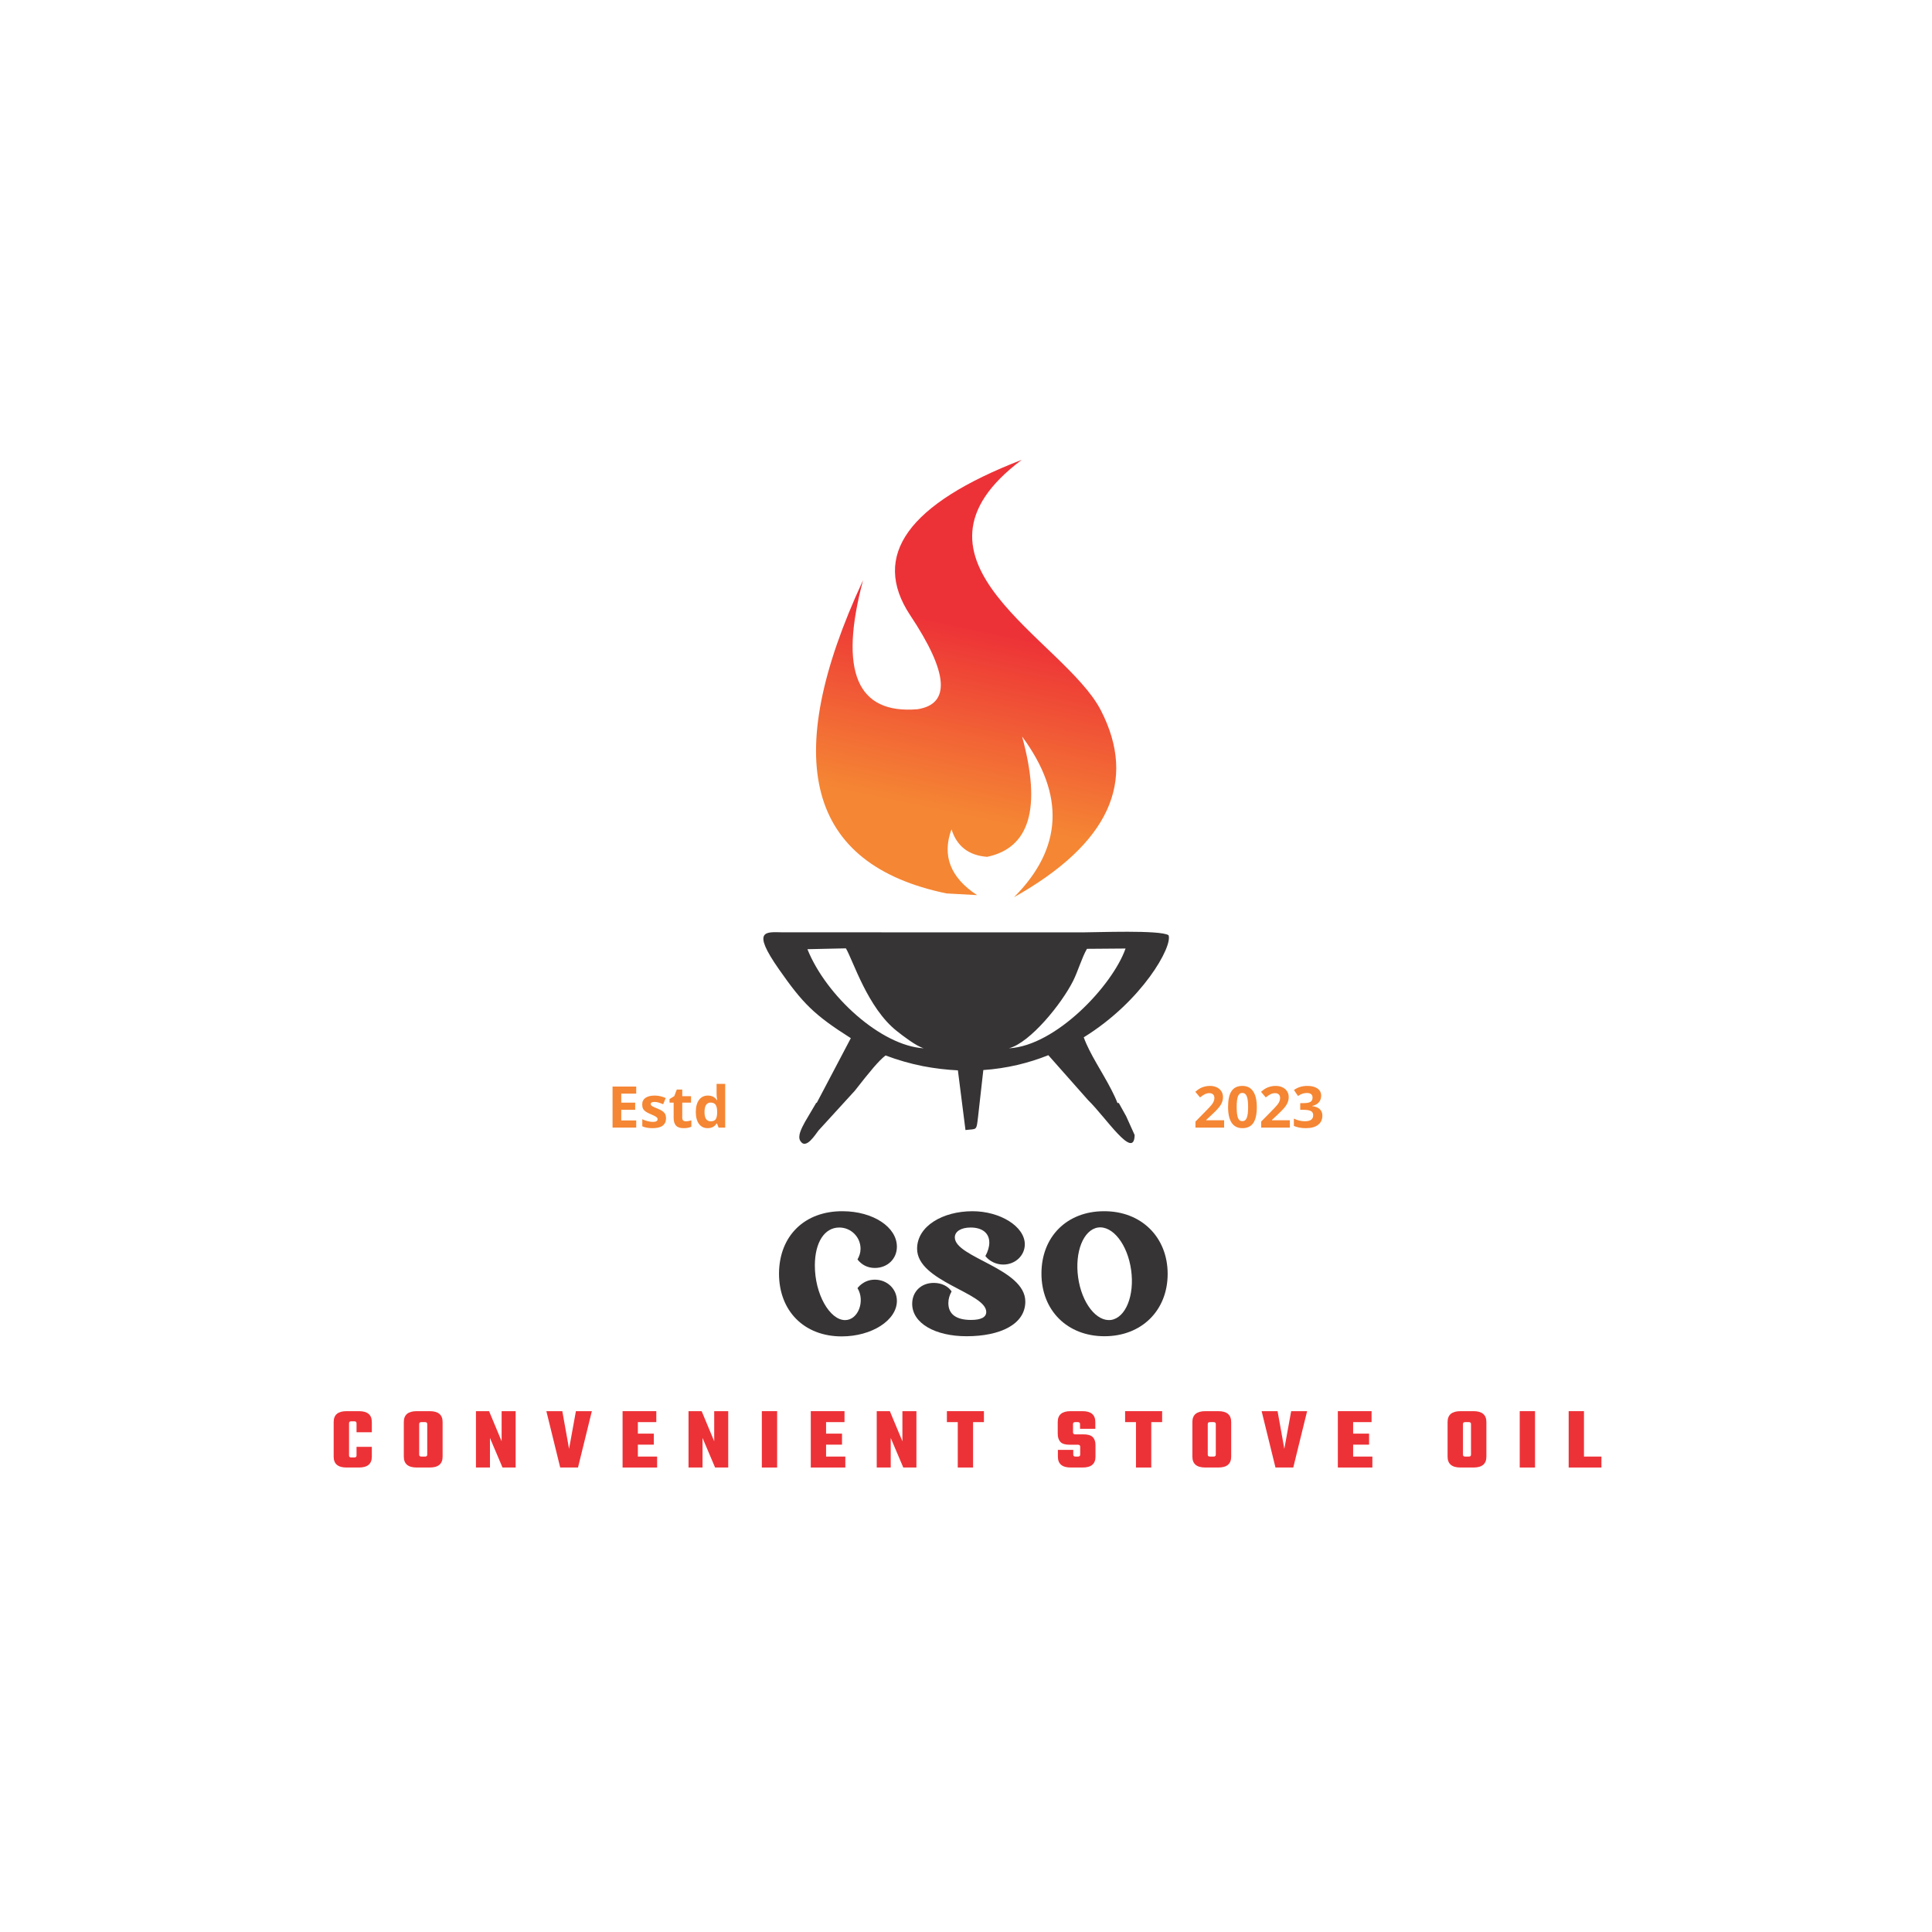 <svg xmlns="http://www.w3.org/2000/svg" xmlns:xlink="http://www.w3.org/1999/xlink" width="500" zoomAndPan="magnify" viewBox="0 0 375 375" height="500" preserveAspectRatio="xMidYMid meet" version="1.0"><defs><g/><clipPath id="b28f8f668c"><path d="M 148.148 180 L 226.898 180 L 226.898 222.016 L 148.148 222.016 Z M 148.148 180 " clip-rule="nonzero"/></clipPath><clipPath id="8ff5f66f60"><path d="M 158 89.266 L 217 89.266 L 217 175 L 158 175 Z M 158 89.266 " clip-rule="nonzero"/></clipPath><clipPath id="c18d6a94f4"><path d="M 184.684 160.965 C 185.727 164.266 188.031 166.043 191.602 166.312 C 199.902 164.57 202.16 156.789 198.391 142.961 C 206.773 154.297 206.246 164.699 196.824 174.141 C 215.188 163.82 220.809 151.723 213.668 137.859 C 206.574 124.098 172.273 108.797 198.32 89.254 C 176.242 97.785 169.02 107.836 176.652 119.395 C 184.086 130.559 184.566 136.652 178.094 137.66 C 166.316 138.652 162.793 130.312 167.523 112.609 C 151.297 147.547 156.695 167.809 183.711 173.414 C 183.711 173.414 185.691 173.52 189.648 173.742 C 184.461 170.336 182.809 166.078 184.684 160.953 Z M 184.684 160.965 " clip-rule="evenodd"/></clipPath><linearGradient x1="52.534" gradientTransform="matrix(1.171, 0, 0, 1.17, 148.16, 89.267)" y1="-1.992" x2="35.515" gradientUnits="userSpaceOnUse" y2="79.405" id="69d74506e1"><stop stop-opacity="1" stop-color="rgb(92.899%, 19.6%, 21.599%)" offset="0"/><stop stop-opacity="1" stop-color="rgb(92.899%, 19.6%, 21.599%)" offset="0.146"/><stop stop-opacity="1" stop-color="rgb(92.899%, 19.6%, 21.599%)" offset="0.25"/><stop stop-opacity="1" stop-color="rgb(92.899%, 19.6%, 21.599%)" offset="0.375"/><stop stop-opacity="1" stop-color="rgb(92.899%, 19.6%, 21.599%)" offset="0.391"/><stop stop-opacity="1" stop-color="rgb(92.915%, 19.775%, 21.593%)" offset="0.398"/><stop stop-opacity="1" stop-color="rgb(92.967%, 20.3%, 21.573%)" offset="0.402"/><stop stop-opacity="1" stop-color="rgb(93.001%, 20.65%, 21.561%)" offset="0.406"/><stop stop-opacity="1" stop-color="rgb(93.034%, 20.999%, 21.547%)" offset="0.41"/><stop stop-opacity="1" stop-color="rgb(93.069%, 21.349%, 21.535%)" offset="0.414"/><stop stop-opacity="1" stop-color="rgb(93.103%, 21.698%, 21.523%)" offset="0.418"/><stop stop-opacity="1" stop-color="rgb(93.137%, 22.047%, 21.51%)" offset="0.422"/><stop stop-opacity="1" stop-color="rgb(93.17%, 22.397%, 21.497%)" offset="0.426"/><stop stop-opacity="1" stop-color="rgb(93.205%, 22.746%, 21.484%)" offset="0.43"/><stop stop-opacity="1" stop-color="rgb(93.239%, 23.096%, 21.471%)" offset="0.434"/><stop stop-opacity="1" stop-color="rgb(93.274%, 23.445%, 21.458%)" offset="0.438"/><stop stop-opacity="1" stop-color="rgb(93.307%, 23.795%, 21.446%)" offset="0.441"/><stop stop-opacity="1" stop-color="rgb(93.341%, 24.144%, 21.434%)" offset="0.445"/><stop stop-opacity="1" stop-color="rgb(93.375%, 24.493%, 21.42%)" offset="0.449"/><stop stop-opacity="1" stop-color="rgb(93.41%, 24.843%, 21.408%)" offset="0.453"/><stop stop-opacity="1" stop-color="rgb(93.443%, 25.192%, 21.394%)" offset="0.457"/><stop stop-opacity="1" stop-color="rgb(93.477%, 25.542%, 21.382%)" offset="0.461"/><stop stop-opacity="1" stop-color="rgb(93.51%, 25.891%, 21.37%)" offset="0.465"/><stop stop-opacity="1" stop-color="rgb(93.546%, 26.241%, 21.358%)" offset="0.469"/><stop stop-opacity="1" stop-color="rgb(93.579%, 26.588%, 21.344%)" offset="0.473"/><stop stop-opacity="1" stop-color="rgb(93.613%, 26.938%, 21.332%)" offset="0.477"/><stop stop-opacity="1" stop-color="rgb(93.646%, 27.287%, 21.318%)" offset="0.48"/><stop stop-opacity="1" stop-color="rgb(93.681%, 27.637%, 21.306%)" offset="0.484"/><stop stop-opacity="1" stop-color="rgb(93.715%, 27.986%, 21.292%)" offset="0.488"/><stop stop-opacity="1" stop-color="rgb(93.748%, 28.336%, 21.28%)" offset="0.492"/><stop stop-opacity="1" stop-color="rgb(93.782%, 28.685%, 21.268%)" offset="0.496"/><stop stop-opacity="1" stop-color="rgb(93.817%, 29.034%, 21.255%)" offset="0.5"/><stop stop-opacity="1" stop-color="rgb(93.851%, 29.384%, 21.242%)" offset="0.504"/><stop stop-opacity="1" stop-color="rgb(93.884%, 29.733%, 21.23%)" offset="0.508"/><stop stop-opacity="1" stop-color="rgb(93.918%, 30.083%, 21.216%)" offset="0.512"/><stop stop-opacity="1" stop-color="rgb(93.953%, 30.432%, 21.204%)" offset="0.516"/><stop stop-opacity="1" stop-color="rgb(93.987%, 30.782%, 21.191%)" offset="0.52"/><stop stop-opacity="1" stop-color="rgb(94.022%, 31.131%, 21.179%)" offset="0.523"/><stop stop-opacity="1" stop-color="rgb(94.055%, 31.48%, 21.165%)" offset="0.527"/><stop stop-opacity="1" stop-color="rgb(94.089%, 31.83%, 21.153%)" offset="0.531"/><stop stop-opacity="1" stop-color="rgb(94.122%, 32.179%, 21.14%)" offset="0.535"/><stop stop-opacity="1" stop-color="rgb(94.157%, 32.529%, 21.127%)" offset="0.539"/><stop stop-opacity="1" stop-color="rgb(94.191%, 32.878%, 21.115%)" offset="0.543"/><stop stop-opacity="1" stop-color="rgb(94.225%, 33.228%, 21.103%)" offset="0.547"/><stop stop-opacity="1" stop-color="rgb(94.258%, 33.577%, 21.089%)" offset="0.551"/><stop stop-opacity="1" stop-color="rgb(94.293%, 33.926%, 21.077%)" offset="0.555"/><stop stop-opacity="1" stop-color="rgb(94.327%, 34.276%, 21.063%)" offset="0.559"/><stop stop-opacity="1" stop-color="rgb(94.36%, 34.625%, 21.051%)" offset="0.562"/><stop stop-opacity="1" stop-color="rgb(94.394%, 34.975%, 21.037%)" offset="0.566"/><stop stop-opacity="1" stop-color="rgb(94.429%, 35.324%, 21.025%)" offset="0.57"/><stop stop-opacity="1" stop-color="rgb(94.463%, 35.674%, 21.013%)" offset="0.574"/><stop stop-opacity="1" stop-color="rgb(94.496%, 36.023%, 21.001%)" offset="0.578"/><stop stop-opacity="1" stop-color="rgb(94.53%, 36.372%, 20.987%)" offset="0.582"/><stop stop-opacity="1" stop-color="rgb(94.565%, 36.722%, 20.975%)" offset="0.586"/><stop stop-opacity="1" stop-color="rgb(94.598%, 37.071%, 20.961%)" offset="0.59"/><stop stop-opacity="1" stop-color="rgb(94.632%, 37.421%, 20.949%)" offset="0.594"/><stop stop-opacity="1" stop-color="rgb(94.666%, 37.77%, 20.937%)" offset="0.598"/><stop stop-opacity="1" stop-color="rgb(94.701%, 38.12%, 20.924%)" offset="0.602"/><stop stop-opacity="1" stop-color="rgb(94.734%, 38.469%, 20.911%)" offset="0.605"/><stop stop-opacity="1" stop-color="rgb(94.769%, 38.818%, 20.898%)" offset="0.609"/><stop stop-opacity="1" stop-color="rgb(94.803%, 39.168%, 20.885%)" offset="0.613"/><stop stop-opacity="1" stop-color="rgb(94.836%, 39.517%, 20.872%)" offset="0.617"/><stop stop-opacity="1" stop-color="rgb(94.87%, 39.867%, 20.859%)" offset="0.621"/><stop stop-opacity="1" stop-color="rgb(94.905%, 40.216%, 20.847%)" offset="0.625"/><stop stop-opacity="1" stop-color="rgb(94.939%, 40.565%, 20.834%)" offset="0.629"/><stop stop-opacity="1" stop-color="rgb(94.972%, 40.915%, 20.822%)" offset="0.633"/><stop stop-opacity="1" stop-color="rgb(95.006%, 41.264%, 20.808%)" offset="0.637"/><stop stop-opacity="1" stop-color="rgb(95.041%, 41.614%, 20.796%)" offset="0.641"/><stop stop-opacity="1" stop-color="rgb(95.074%, 41.963%, 20.782%)" offset="0.645"/><stop stop-opacity="1" stop-color="rgb(95.108%, 42.313%, 20.77%)" offset="0.648"/><stop stop-opacity="1" stop-color="rgb(95.142%, 42.661%, 20.758%)" offset="0.652"/><stop stop-opacity="1" stop-color="rgb(95.177%, 43.01%, 20.746%)" offset="0.656"/><stop stop-opacity="1" stop-color="rgb(95.21%, 43.359%, 20.732%)" offset="0.66"/><stop stop-opacity="1" stop-color="rgb(95.244%, 43.709%, 20.72%)" offset="0.664"/><stop stop-opacity="1" stop-color="rgb(95.277%, 44.058%, 20.706%)" offset="0.668"/><stop stop-opacity="1" stop-color="rgb(95.312%, 44.408%, 20.694%)" offset="0.672"/><stop stop-opacity="1" stop-color="rgb(95.346%, 44.757%, 20.682%)" offset="0.676"/><stop stop-opacity="1" stop-color="rgb(95.38%, 45.107%, 20.67%)" offset="0.68"/><stop stop-opacity="1" stop-color="rgb(95.413%, 45.456%, 20.656%)" offset="0.684"/><stop stop-opacity="1" stop-color="rgb(95.448%, 45.805%, 20.644%)" offset="0.688"/><stop stop-opacity="1" stop-color="rgb(95.482%, 46.155%, 20.63%)" offset="0.691"/><stop stop-opacity="1" stop-color="rgb(95.515%, 46.504%, 20.618%)" offset="0.695"/><stop stop-opacity="1" stop-color="rgb(95.549%, 46.854%, 20.604%)" offset="0.699"/><stop stop-opacity="1" stop-color="rgb(95.584%, 47.203%, 20.592%)" offset="0.703"/><stop stop-opacity="1" stop-color="rgb(95.618%, 47.552%, 20.58%)" offset="0.707"/><stop stop-opacity="1" stop-color="rgb(95.653%, 47.902%, 20.567%)" offset="0.711"/><stop stop-opacity="1" stop-color="rgb(95.686%, 48.251%, 20.554%)" offset="0.715"/><stop stop-opacity="1" stop-color="rgb(95.72%, 48.601%, 20.541%)" offset="0.719"/><stop stop-opacity="1" stop-color="rgb(95.753%, 48.95%, 20.528%)" offset="0.723"/><stop stop-opacity="1" stop-color="rgb(95.789%, 49.3%, 20.515%)" offset="0.727"/><stop stop-opacity="1" stop-color="rgb(95.822%, 49.649%, 20.503%)" offset="0.73"/><stop stop-opacity="1" stop-color="rgb(95.856%, 49.998%, 20.491%)" offset="0.734"/><stop stop-opacity="1" stop-color="rgb(95.889%, 50.348%, 20.477%)" offset="0.738"/><stop stop-opacity="1" stop-color="rgb(95.924%, 50.697%, 20.465%)" offset="0.742"/><stop stop-opacity="1" stop-color="rgb(95.958%, 51.047%, 20.451%)" offset="0.746"/><stop stop-opacity="1" stop-color="rgb(95.992%, 51.396%, 20.439%)" offset="0.75"/><stop stop-opacity="1" stop-color="rgb(96.025%, 51.746%, 20.427%)" offset="0.754"/><stop stop-opacity="1" stop-color="rgb(96.06%, 52.095%, 20.415%)" offset="0.758"/><stop stop-opacity="1" stop-color="rgb(96.08%, 52.296%, 20.407%)" offset="0.762"/><stop stop-opacity="1" stop-color="rgb(96.1%, 52.499%, 20.399%)" offset="0.766"/><stop stop-opacity="1" stop-color="rgb(96.1%, 52.499%, 20.399%)" offset="0.781"/><stop stop-opacity="1" stop-color="rgb(96.1%, 52.499%, 20.399%)" offset="0.812"/><stop stop-opacity="1" stop-color="rgb(96.1%, 52.499%, 20.399%)" offset="0.854"/><stop stop-opacity="1" stop-color="rgb(96.1%, 52.499%, 20.399%)" offset="0.875"/><stop stop-opacity="1" stop-color="rgb(96.1%, 52.499%, 20.399%)" offset="1"/></linearGradient></defs><g clip-path="url(#b28f8f668c)"><path fill="#373435" d="M 195.875 203.461 C 199.996 202.336 206.082 194.816 208.305 190.367 C 209.23 188.52 209.992 185.863 210.977 184.168 L 218.469 184.109 C 215.949 191.27 204.992 202.957 195.875 203.473 Z M 203.484 204.816 L 211.211 213.547 C 214.582 216.801 220.129 225.363 220.234 220.309 L 218.582 216.648 C 218.582 216.648 218.105 215.793 217.156 214.086 L 216.898 214.086 C 216.57 213.23 216.16 212.375 215.715 211.512 C 213.949 208.07 211.5 204.539 210.355 201.344 C 221.77 194.277 227.645 183.652 226.812 181.523 C 225.234 180.469 212.777 180.973 210.133 180.973 L 151.848 180.961 C 148.676 180.914 145.762 180.387 151.215 188.168 C 155.816 194.746 157.98 196.969 165.145 201.508 L 159.375 212.469 L 158.531 214.062 L 158.426 214.062 C 156.988 216.508 156.262 217.734 156.262 217.734 C 155.523 219.082 154.809 220.496 155.312 221.398 C 156.414 223.352 158.344 220.051 158.871 219.43 L 165.93 211.699 C 168.879 207.93 170.555 205.883 171.887 204.863 C 174.242 205.754 176.734 206.469 179.191 206.949 C 181.512 207.391 183.758 207.648 185.926 207.754 L 187.398 219.34 C 189.637 219.059 189.508 219.617 189.855 216.648 L 190.863 207.695 C 195.477 207.379 199.691 206.328 203.473 204.816 Z M 156.73 184.238 L 164.188 184.074 C 165.602 186.449 168.41 195.668 174.09 200.137 C 175.199 201.016 177.766 203.016 179.297 203.473 C 171.082 203.004 160.406 193.41 156.719 184.238 Z M 156.73 184.238 " fill-opacity="1" fill-rule="evenodd"/></g><g clip-path="url(#8ff5f66f60)"><g clip-path="url(#c18d6a94f4)"><path fill="url(#69d74506e1)" d="M 151.297 89.266 L 151.297 174.141 L 220.809 174.141 L 220.809 89.266 Z M 151.297 89.266 " fill-rule="nonzero"/></g></g><g fill="#373435" fill-opacity="1"><g transform="translate(149.853, 258.769)"><g><path d="M 19.949 -12.66 C 22.387 -12.66 24.234 -14.41 24.234 -16.781 C 24.234 -20.605 19.617 -23.641 13.75 -23.672 C 6.363 -23.738 1.418 -18.926 1.352 -11.641 C 1.32 -4.32 6.23 0.625 13.52 0.625 C 19.355 0.625 24.234 -2.504 24.234 -6.266 C 24.234 -8.574 22.355 -10.387 19.949 -10.387 C 17.707 -10.387 16.586 -8.738 16.586 -8.738 C 18.102 -6.297 16.75 -2.539 14.176 -2.539 C 11.211 -2.539 8.277 -7.582 8.309 -13.223 C 8.34 -17.605 10.156 -20.508 13.055 -20.508 C 15.332 -20.508 17.18 -18.66 17.18 -16.387 C 17.18 -15.629 16.945 -14.938 16.586 -14.309 C 17.41 -13.254 18.562 -12.66 19.949 -12.66 Z M 19.949 -12.66 "/></g></g></g><g fill="#373435" fill-opacity="1"><g transform="translate(175.735, 258.769)"><g><path d="M 9.594 -18.594 C 9.594 -19.75 10.816 -20.508 12.66 -20.508 C 14.938 -20.508 16.289 -19.418 16.289 -17.574 C 16.289 -16.781 16.023 -15.859 15.527 -14.969 C 16.32 -13.945 17.641 -13.32 18.992 -13.32 C 21.363 -13.32 23.18 -15.102 23.18 -17.242 C 23.18 -20.707 18.398 -23.672 13.023 -23.672 C 7.285 -23.672 2.273 -20.805 2.273 -16.387 C 2.273 -10.023 15.695 -7.848 15.695 -4.121 C 15.695 -3.098 14.703 -2.57 12.727 -2.57 C 9.859 -2.57 8.34 -3.691 8.34 -5.836 C 8.34 -6.66 8.574 -7.387 8.969 -8.109 C 8.277 -9.133 7.023 -9.758 5.508 -9.758 C 3.035 -9.758 1.32 -8.043 1.32 -5.703 C 1.32 -1.914 5.805 0.594 11.871 0.594 C 18.398 0.594 23.277 -1.715 23.277 -6.133 C 23.277 -12.562 9.594 -14.672 9.594 -18.594 Z M 9.594 -18.594 "/></g></g></g><g fill="#373435" fill-opacity="1"><g transform="translate(200.825, 258.769)"><g><path d="M 13.453 -23.672 C 6.297 -23.672 1.32 -18.762 1.32 -11.574 C 1.32 -4.387 6.363 0.594 13.551 0.594 C 20.773 0.594 25.816 -4.418 25.816 -11.508 C 25.816 -18.629 20.707 -23.707 13.453 -23.672 Z M 14.836 -2.57 C 12 -2.176 9.133 -5.867 8.441 -10.816 C 7.75 -15.762 9.461 -20.078 12.297 -20.508 C 15.168 -20.902 18.035 -17.211 18.727 -12.266 C 19.418 -7.32 17.672 -3 14.836 -2.57 Z M 14.836 -2.57 "/></g></g></g><g fill="#ed3237" fill-opacity="1"><g transform="translate(64.171, 284.844)"><g><path d="M 8 -6.844 L 5.031 -6.844 L 5.031 -8.594 C 5.031 -8.844 4.883 -8.969 4.594 -8.969 L 4 -8.969 C 3.719 -8.969 3.578 -8.844 3.578 -8.594 L 3.578 -2.328 C 3.578 -2.078 3.719 -1.953 4 -1.953 L 4.594 -1.953 C 4.883 -1.953 5.031 -2.078 5.031 -2.328 L 5.031 -4.016 L 8 -4.016 L 8 -2.109 C 8 -0.703 7.164 0 5.5 0 L 3.094 0 C 1.426 0 0.594 -0.703 0.594 -2.109 L 0.594 -8.828 C 0.594 -10.234 1.426 -10.938 3.094 -10.938 L 5.5 -10.938 C 7.164 -10.938 8 -10.234 8 -8.828 Z M 8 -6.844 "/></g></g></g><g fill="#ed3237" fill-opacity="1"><g transform="translate(77.754, 284.844)"><g><path d="M 3.141 -10.938 L 5.656 -10.938 C 7.32 -10.938 8.156 -10.234 8.156 -8.828 L 8.156 -2.109 C 8.156 -0.703 7.32 0 5.656 0 L 3.141 0 C 1.461 0 0.625 -0.703 0.625 -2.109 L 0.625 -8.828 C 0.625 -10.234 1.461 -10.938 3.141 -10.938 Z M 5.172 -2.5 L 5.172 -8.438 C 5.172 -8.688 5.031 -8.812 4.75 -8.812 L 4.031 -8.812 C 3.75 -8.812 3.609 -8.688 3.609 -8.438 L 3.609 -2.5 C 3.609 -2.25 3.75 -2.125 4.031 -2.125 L 4.75 -2.125 C 5.031 -2.125 5.172 -2.25 5.172 -2.5 Z M 5.172 -2.5 "/></g></g></g><g fill="#ed3237" fill-opacity="1"><g transform="translate(91.694, 284.844)"><g><path d="M 5.672 -10.938 L 8.391 -10.938 L 8.391 0 L 5.844 0 L 3.406 -5.734 L 3.406 0 L 0.688 0 L 0.688 -10.938 L 3.234 -10.938 L 5.672 -5.094 Z M 5.672 -10.938 "/></g></g></g><g fill="#ed3237" fill-opacity="1"><g transform="translate(105.924, 284.844)"><g><path d="M 5.859 -10.938 L 8.953 -10.938 L 6.266 0 L 2.812 0 L 0.125 -10.938 L 3.219 -10.938 L 4.531 -3.625 Z M 5.859 -10.938 "/></g></g></g><g fill="#ed3237" fill-opacity="1"><g transform="translate(120.154, 284.844)"><g><path d="M 3.656 -2.125 L 7.391 -2.125 L 7.391 0 L 0.688 0 L 0.688 -10.938 L 7.234 -10.938 L 7.234 -8.812 L 3.656 -8.812 L 3.656 -6.578 L 6.75 -6.578 L 6.75 -4.438 L 3.656 -4.438 Z M 3.656 -2.125 "/></g></g></g><g fill="#ed3237" fill-opacity="1"><g transform="translate(132.955, 284.844)"><g><path d="M 5.672 -10.938 L 8.391 -10.938 L 8.391 0 L 5.844 0 L 3.406 -5.734 L 3.406 0 L 0.688 0 L 0.688 -10.938 L 3.234 -10.938 L 5.672 -5.094 Z M 5.672 -10.938 "/></g></g></g><g fill="#ed3237" fill-opacity="1"><g transform="translate(147.184, 284.844)"><g><path d="M 0.688 -10.938 L 3.656 -10.938 L 3.656 0 L 0.688 0 Z M 0.688 -10.938 "/></g></g></g><g fill="#ed3237" fill-opacity="1"><g transform="translate(156.684, 284.844)"><g><path d="M 3.656 -2.125 L 7.391 -2.125 L 7.391 0 L 0.688 0 L 0.688 -10.938 L 7.234 -10.938 L 7.234 -8.812 L 3.656 -8.812 L 3.656 -6.578 L 6.75 -6.578 L 6.75 -4.438 L 3.656 -4.438 Z M 3.656 -2.125 "/></g></g></g><g fill="#ed3237" fill-opacity="1"><g transform="translate(169.484, 284.844)"><g><path d="M 5.672 -10.938 L 8.391 -10.938 L 8.391 0 L 5.844 0 L 3.406 -5.734 L 3.406 0 L 0.688 0 L 0.688 -10.938 L 3.234 -10.938 L 5.672 -5.094 Z M 5.672 -10.938 "/></g></g></g><g fill="#ed3237" fill-opacity="1"><g transform="translate(183.714, 284.844)"><g><path d="M 7.266 -10.938 L 7.266 -8.812 L 5.156 -8.812 L 5.156 0 L 2.188 0 L 2.188 -8.812 L 0.078 -8.812 L 0.078 -10.938 Z M 7.266 -10.938 "/></g></g></g><g fill="#ed3237" fill-opacity="1"><g transform="translate(196.225, 284.844)"><g/></g></g><g fill="#ed3237" fill-opacity="1"><g transform="translate(204.789, 284.844)"><g><path d="M 4.875 -2.5 L 4.875 -4.047 C 4.875 -4.297 4.727 -4.422 4.438 -4.422 L 2.812 -4.422 C 1.969 -4.422 1.375 -4.602 1.031 -4.969 C 0.688 -5.344 0.516 -5.879 0.516 -6.578 L 0.516 -8.828 C 0.516 -10.234 1.344 -10.938 3 -10.938 L 5.328 -10.938 C 6.984 -10.938 7.812 -10.234 7.812 -8.828 L 7.812 -7.516 L 4.844 -7.516 L 4.844 -8.438 C 4.844 -8.688 4.695 -8.812 4.406 -8.812 L 3.922 -8.812 C 3.629 -8.812 3.484 -8.688 3.484 -8.438 L 3.484 -6.812 C 3.484 -6.562 3.629 -6.438 3.922 -6.438 L 5.516 -6.438 C 6.359 -6.438 6.957 -6.258 7.312 -5.906 C 7.664 -5.551 7.844 -5.035 7.844 -4.359 L 7.844 -2.109 C 7.844 -0.703 7.016 0 5.359 0 L 3.047 0 C 1.379 0 0.547 -0.703 0.547 -2.109 L 0.547 -3.422 L 3.531 -3.422 L 3.531 -2.5 C 3.531 -2.25 3.672 -2.125 3.953 -2.125 L 4.438 -2.125 C 4.727 -2.125 4.875 -2.25 4.875 -2.5 Z M 4.875 -2.5 "/></g></g></g><g fill="#ed3237" fill-opacity="1"><g transform="translate(218.304, 284.844)"><g><path d="M 7.266 -10.938 L 7.266 -8.812 L 5.156 -8.812 L 5.156 0 L 2.188 0 L 2.188 -8.812 L 0.078 -8.812 L 0.078 -10.938 Z M 7.266 -10.938 "/></g></g></g><g fill="#ed3237" fill-opacity="1"><g transform="translate(230.815, 284.844)"><g><path d="M 3.141 -10.938 L 5.656 -10.938 C 7.32 -10.938 8.156 -10.234 8.156 -8.828 L 8.156 -2.109 C 8.156 -0.703 7.32 0 5.656 0 L 3.141 0 C 1.461 0 0.625 -0.703 0.625 -2.109 L 0.625 -8.828 C 0.625 -10.234 1.461 -10.938 3.141 -10.938 Z M 5.172 -2.5 L 5.172 -8.438 C 5.172 -8.688 5.031 -8.812 4.75 -8.812 L 4.031 -8.812 C 3.75 -8.812 3.609 -8.688 3.609 -8.438 L 3.609 -2.5 C 3.609 -2.25 3.75 -2.125 4.031 -2.125 L 4.75 -2.125 C 5.031 -2.125 5.172 -2.25 5.172 -2.5 Z M 5.172 -2.5 "/></g></g></g><g fill="#ed3237" fill-opacity="1"><g transform="translate(244.756, 284.844)"><g><path d="M 5.859 -10.938 L 8.953 -10.938 L 6.266 0 L 2.812 0 L 0.125 -10.938 L 3.219 -10.938 L 4.531 -3.625 Z M 5.859 -10.938 "/></g></g></g><g fill="#ed3237" fill-opacity="1"><g transform="translate(258.986, 284.844)"><g><path d="M 3.656 -2.125 L 7.391 -2.125 L 7.391 0 L 0.688 0 L 0.688 -10.938 L 7.234 -10.938 L 7.234 -8.812 L 3.656 -8.812 L 3.656 -6.578 L 6.75 -6.578 L 6.75 -4.438 L 3.656 -4.438 Z M 3.656 -2.125 "/></g></g></g><g fill="#ed3237" fill-opacity="1"><g transform="translate(271.786, 284.844)"><g/></g></g><g fill="#ed3237" fill-opacity="1"><g transform="translate(280.35, 284.844)"><g><path d="M 3.141 -10.938 L 5.656 -10.938 C 7.32 -10.938 8.156 -10.234 8.156 -8.828 L 8.156 -2.109 C 8.156 -0.703 7.32 0 5.656 0 L 3.141 0 C 1.461 0 0.625 -0.703 0.625 -2.109 L 0.625 -8.828 C 0.625 -10.234 1.461 -10.938 3.141 -10.938 Z M 5.172 -2.5 L 5.172 -8.438 C 5.172 -8.688 5.031 -8.812 4.75 -8.812 L 4.031 -8.812 C 3.75 -8.812 3.609 -8.688 3.609 -8.438 L 3.609 -2.5 C 3.609 -2.25 3.75 -2.125 4.031 -2.125 L 4.75 -2.125 C 5.031 -2.125 5.172 -2.25 5.172 -2.5 Z M 5.172 -2.5 "/></g></g></g><g fill="#ed3237" fill-opacity="1"><g transform="translate(294.29, 284.844)"><g><path d="M 0.688 -10.938 L 3.656 -10.938 L 3.656 0 L 0.688 0 Z M 0.688 -10.938 "/></g></g></g><g fill="#ed3237" fill-opacity="1"><g transform="translate(303.79, 284.844)"><g><path d="M 3.656 -2.125 L 7.047 -2.125 L 7.047 0 L 0.688 0 L 0.688 -10.938 L 3.656 -10.938 Z M 3.656 -2.125 "/></g></g></g><g fill="#f58634" fill-opacity="1"><g transform="translate(117.896, 218.867)"><g><path d="M 5.594 0 L 1 0 L 1 -7.969 L 5.594 -7.969 L 5.594 -6.594 L 2.688 -6.594 L 2.688 -4.844 L 5.391 -4.844 L 5.391 -3.453 L 2.688 -3.453 L 2.688 -1.391 L 5.594 -1.391 Z M 5.594 0 "/></g></g></g><g fill="#f58634" fill-opacity="1"><g transform="translate(124.153, 218.867)"><g><path d="M 5.125 -1.812 C 5.125 -1.188 4.906 -0.707 4.469 -0.375 C 4.039 -0.051 3.395 0.109 2.531 0.109 C 2.082 0.109 1.703 0.078 1.391 0.016 C 1.078 -0.047 0.785 -0.133 0.516 -0.25 L 0.516 -1.625 C 0.816 -1.477 1.16 -1.352 1.547 -1.25 C 1.941 -1.156 2.285 -1.109 2.578 -1.109 C 3.18 -1.109 3.484 -1.281 3.484 -1.625 C 3.484 -1.758 3.441 -1.867 3.359 -1.953 C 3.285 -2.035 3.148 -2.129 2.953 -2.234 C 2.754 -2.336 2.492 -2.457 2.172 -2.594 C 1.703 -2.789 1.352 -2.973 1.125 -3.141 C 0.906 -3.305 0.742 -3.492 0.641 -3.703 C 0.547 -3.922 0.5 -4.191 0.5 -4.516 C 0.5 -5.055 0.707 -5.473 1.125 -5.766 C 1.551 -6.066 2.148 -6.219 2.922 -6.219 C 3.648 -6.219 4.363 -6.055 5.062 -5.734 L 4.562 -4.531 C 4.258 -4.664 3.973 -4.773 3.703 -4.859 C 3.441 -4.941 3.172 -4.984 2.891 -4.984 C 2.398 -4.984 2.156 -4.848 2.156 -4.578 C 2.156 -4.43 2.234 -4.301 2.391 -4.188 C 2.547 -4.082 2.895 -3.922 3.438 -3.703 C 3.906 -3.516 4.25 -3.336 4.469 -3.172 C 4.695 -3.004 4.863 -2.812 4.969 -2.594 C 5.07 -2.375 5.125 -2.113 5.125 -1.812 Z M 5.125 -1.812 "/></g></g></g><g fill="#f58634" fill-opacity="1"><g transform="translate(129.707, 218.867)"><g><path d="M 3.438 -1.219 C 3.727 -1.219 4.078 -1.281 4.484 -1.406 L 4.484 -0.172 C 4.078 0.016 3.57 0.109 2.969 0.109 C 2.301 0.109 1.812 -0.055 1.5 -0.391 C 1.195 -0.734 1.047 -1.238 1.047 -1.906 L 1.047 -4.844 L 0.25 -4.844 L 0.25 -5.547 L 1.172 -6.109 L 1.656 -7.391 L 2.719 -7.391 L 2.719 -6.094 L 4.422 -6.094 L 4.422 -4.844 L 2.719 -4.844 L 2.719 -1.906 C 2.719 -1.664 2.781 -1.488 2.906 -1.375 C 3.039 -1.27 3.219 -1.219 3.438 -1.219 Z M 3.438 -1.219 "/></g></g></g><g fill="#f58634" fill-opacity="1"><g transform="translate(134.557, 218.867)"><g><path d="M 2.797 0.109 C 2.086 0.109 1.523 -0.164 1.109 -0.719 C 0.703 -1.281 0.5 -2.051 0.5 -3.031 C 0.5 -4.031 0.707 -4.812 1.125 -5.375 C 1.539 -5.938 2.113 -6.219 2.844 -6.219 C 3.613 -6.219 4.203 -5.914 4.609 -5.312 L 4.656 -5.312 C 4.57 -5.77 4.531 -6.176 4.531 -6.531 L 4.531 -8.484 L 6.203 -8.484 L 6.203 0 L 4.922 0 L 4.609 -0.797 L 4.531 -0.797 C 4.156 -0.191 3.578 0.109 2.797 0.109 Z M 3.391 -1.219 C 3.816 -1.219 4.129 -1.336 4.328 -1.578 C 4.523 -1.828 4.629 -2.25 4.641 -2.844 L 4.641 -3.031 C 4.641 -3.688 4.539 -4.156 4.344 -4.438 C 4.145 -4.719 3.816 -4.859 3.359 -4.859 C 2.984 -4.859 2.691 -4.703 2.484 -4.391 C 2.285 -4.078 2.188 -3.617 2.188 -3.016 C 2.188 -2.41 2.289 -1.957 2.5 -1.656 C 2.707 -1.363 3.004 -1.219 3.391 -1.219 Z M 3.391 -1.219 "/></g></g></g><g fill="#f58634" fill-opacity="1"><g transform="translate(141.619, 218.867)"><g/></g></g><g fill="#f58634" fill-opacity="1"><g transform="translate(144.521, 218.867)"><g/></g></g><g fill="#f58634" fill-opacity="1"><g transform="translate(147.424, 218.867)"><g/></g></g><g fill="#f58634" fill-opacity="1"><g transform="translate(150.326, 218.867)"><g/></g></g><g fill="#f58634" fill-opacity="1"><g transform="translate(153.228, 218.867)"><g/></g></g><g fill="#f58634" fill-opacity="1"><g transform="translate(156.131, 218.867)"><g/></g></g><g fill="#f58634" fill-opacity="1"><g transform="translate(159.033, 218.867)"><g/></g></g><g fill="#f58634" fill-opacity="1"><g transform="translate(161.935, 218.867)"><g/></g></g><g fill="#f58634" fill-opacity="1"><g transform="translate(164.838, 218.867)"><g/></g></g><g fill="#f58634" fill-opacity="1"><g transform="translate(167.74, 218.867)"><g/></g></g><g fill="#f58634" fill-opacity="1"><g transform="translate(170.642, 218.867)"><g/></g></g><g fill="#f58634" fill-opacity="1"><g transform="translate(173.545, 218.867)"><g/></g></g><g fill="#f58634" fill-opacity="1"><g transform="translate(176.447, 218.867)"><g/></g></g><g fill="#f58634" fill-opacity="1"><g transform="translate(179.349, 218.867)"><g/></g></g><g fill="#f58634" fill-opacity="1"><g transform="translate(182.252, 218.867)"><g/></g></g><g fill="#f58634" fill-opacity="1"><g transform="translate(185.154, 218.867)"><g/></g></g><g fill="#f58634" fill-opacity="1"><g transform="translate(188.056, 218.867)"><g/></g></g><g fill="#f58634" fill-opacity="1"><g transform="translate(190.959, 218.867)"><g/></g></g><g fill="#f58634" fill-opacity="1"><g transform="translate(193.861, 218.867)"><g/></g></g><g fill="#f58634" fill-opacity="1"><g transform="translate(196.763, 218.867)"><g/></g></g><g fill="#f58634" fill-opacity="1"><g transform="translate(199.666, 218.867)"><g/></g></g><g fill="#f58634" fill-opacity="1"><g transform="translate(202.568, 218.867)"><g/></g></g><g fill="#f58634" fill-opacity="1"><g transform="translate(205.47, 218.867)"><g/></g></g><g fill="#f58634" fill-opacity="1"><g transform="translate(208.373, 218.867)"><g/></g></g><g fill="#f58634" fill-opacity="1"><g transform="translate(211.275, 218.867)"><g/></g></g><g fill="#f58634" fill-opacity="1"><g transform="translate(214.178, 218.867)"><g/></g></g><g fill="#f58634" fill-opacity="1"><g transform="translate(217.08, 218.867)"><g/></g></g><g fill="#f58634" fill-opacity="1"><g transform="translate(219.982, 218.867)"><g/></g></g><g fill="#f58634" fill-opacity="1"><g transform="translate(222.885, 218.867)"><g/></g></g><g fill="#f58634" fill-opacity="1"><g transform="translate(225.787, 218.867)"><g/></g></g><g fill="#f58634" fill-opacity="1"><g transform="translate(228.689, 218.867)"><g/></g></g><g fill="#f58634" fill-opacity="1"><g transform="translate(231.585, 218.867)"><g><path d="M 6.016 0 L 0.453 0 L 0.453 -1.172 L 2.453 -3.203 C 3.047 -3.805 3.43 -4.223 3.609 -4.453 C 3.797 -4.691 3.926 -4.91 4 -5.109 C 4.082 -5.305 4.125 -5.516 4.125 -5.734 C 4.125 -6.055 4.035 -6.297 3.859 -6.453 C 3.68 -6.609 3.445 -6.688 3.156 -6.688 C 2.844 -6.688 2.539 -6.613 2.25 -6.469 C 1.957 -6.32 1.656 -6.117 1.344 -5.859 L 0.422 -6.953 C 0.816 -7.285 1.145 -7.52 1.406 -7.656 C 1.664 -7.789 1.945 -7.895 2.25 -7.969 C 2.551 -8.051 2.891 -8.094 3.266 -8.094 C 3.766 -8.094 4.207 -8 4.594 -7.812 C 4.977 -7.633 5.273 -7.379 5.484 -7.047 C 5.691 -6.723 5.797 -6.348 5.797 -5.922 C 5.797 -5.555 5.727 -5.211 5.594 -4.891 C 5.469 -4.566 5.27 -4.238 5 -3.906 C 4.727 -3.57 4.254 -3.086 3.578 -2.453 L 2.547 -1.5 L 2.547 -1.422 L 6.016 -1.422 Z M 6.016 0 "/></g></g></g><g fill="#f58634" fill-opacity="1"><g transform="translate(237.963, 218.867)"><g><path d="M 5.984 -3.984 C 5.984 -2.586 5.754 -1.555 5.297 -0.891 C 4.836 -0.223 4.133 0.109 3.188 0.109 C 2.27 0.109 1.578 -0.234 1.109 -0.922 C 0.641 -1.617 0.406 -2.641 0.406 -3.984 C 0.406 -5.391 0.629 -6.426 1.078 -7.094 C 1.535 -7.758 2.238 -8.094 3.188 -8.094 C 4.102 -8.094 4.797 -7.742 5.266 -7.047 C 5.742 -6.348 5.984 -5.328 5.984 -3.984 Z M 2.078 -3.984 C 2.078 -3.004 2.16 -2.301 2.328 -1.875 C 2.492 -1.457 2.781 -1.25 3.188 -1.25 C 3.582 -1.25 3.863 -1.461 4.031 -1.891 C 4.207 -2.316 4.297 -3.016 4.297 -3.984 C 4.297 -4.961 4.207 -5.664 4.031 -6.094 C 3.852 -6.52 3.57 -6.734 3.188 -6.734 C 2.789 -6.734 2.504 -6.52 2.328 -6.094 C 2.16 -5.664 2.078 -4.961 2.078 -3.984 Z M 2.078 -3.984 "/></g></g></g><g fill="#f58634" fill-opacity="1"><g transform="translate(244.341, 218.867)"><g><path d="M 6.016 0 L 0.453 0 L 0.453 -1.172 L 2.453 -3.203 C 3.047 -3.805 3.43 -4.223 3.609 -4.453 C 3.797 -4.691 3.926 -4.91 4 -5.109 C 4.082 -5.305 4.125 -5.516 4.125 -5.734 C 4.125 -6.055 4.035 -6.297 3.859 -6.453 C 3.68 -6.609 3.445 -6.688 3.156 -6.688 C 2.844 -6.688 2.539 -6.613 2.25 -6.469 C 1.957 -6.32 1.656 -6.117 1.344 -5.859 L 0.422 -6.953 C 0.816 -7.285 1.145 -7.52 1.406 -7.656 C 1.664 -7.789 1.945 -7.895 2.25 -7.969 C 2.551 -8.051 2.891 -8.094 3.266 -8.094 C 3.766 -8.094 4.207 -8 4.594 -7.812 C 4.977 -7.633 5.273 -7.379 5.484 -7.047 C 5.691 -6.723 5.797 -6.348 5.797 -5.922 C 5.797 -5.555 5.727 -5.211 5.594 -4.891 C 5.469 -4.566 5.27 -4.238 5 -3.906 C 4.727 -3.57 4.254 -3.086 3.578 -2.453 L 2.547 -1.5 L 2.547 -1.422 L 6.016 -1.422 Z M 6.016 0 "/></g></g></g><g fill="#f58634" fill-opacity="1"><g transform="translate(250.718, 218.867)"><g><path d="M 5.719 -6.188 C 5.719 -5.688 5.566 -5.258 5.266 -4.906 C 4.961 -4.562 4.535 -4.328 3.984 -4.203 L 3.984 -4.172 C 4.629 -4.086 5.117 -3.891 5.453 -3.578 C 5.785 -3.266 5.953 -2.848 5.953 -2.328 C 5.953 -1.555 5.672 -0.957 5.109 -0.531 C 4.555 -0.102 3.766 0.109 2.734 0.109 C 1.859 0.109 1.086 -0.035 0.422 -0.328 L 0.422 -1.75 C 0.734 -1.594 1.07 -1.469 1.438 -1.375 C 1.812 -1.281 2.18 -1.234 2.547 -1.234 C 3.098 -1.234 3.504 -1.328 3.766 -1.516 C 4.035 -1.703 4.172 -2.004 4.172 -2.422 C 4.172 -2.797 4.02 -3.062 3.719 -3.219 C 3.414 -3.375 2.93 -3.453 2.266 -3.453 L 1.656 -3.453 L 1.656 -4.75 L 2.266 -4.75 C 2.891 -4.75 3.344 -4.828 3.625 -4.984 C 3.906 -5.148 4.047 -5.43 4.047 -5.828 C 4.047 -6.422 3.672 -6.719 2.922 -6.719 C 2.66 -6.719 2.395 -6.676 2.125 -6.594 C 1.852 -6.508 1.551 -6.359 1.219 -6.141 L 0.438 -7.297 C 1.164 -7.828 2.031 -8.094 3.031 -8.094 C 3.863 -8.094 4.52 -7.926 5 -7.594 C 5.477 -7.258 5.719 -6.789 5.719 -6.188 Z M 5.719 -6.188 "/></g></g></g></svg>